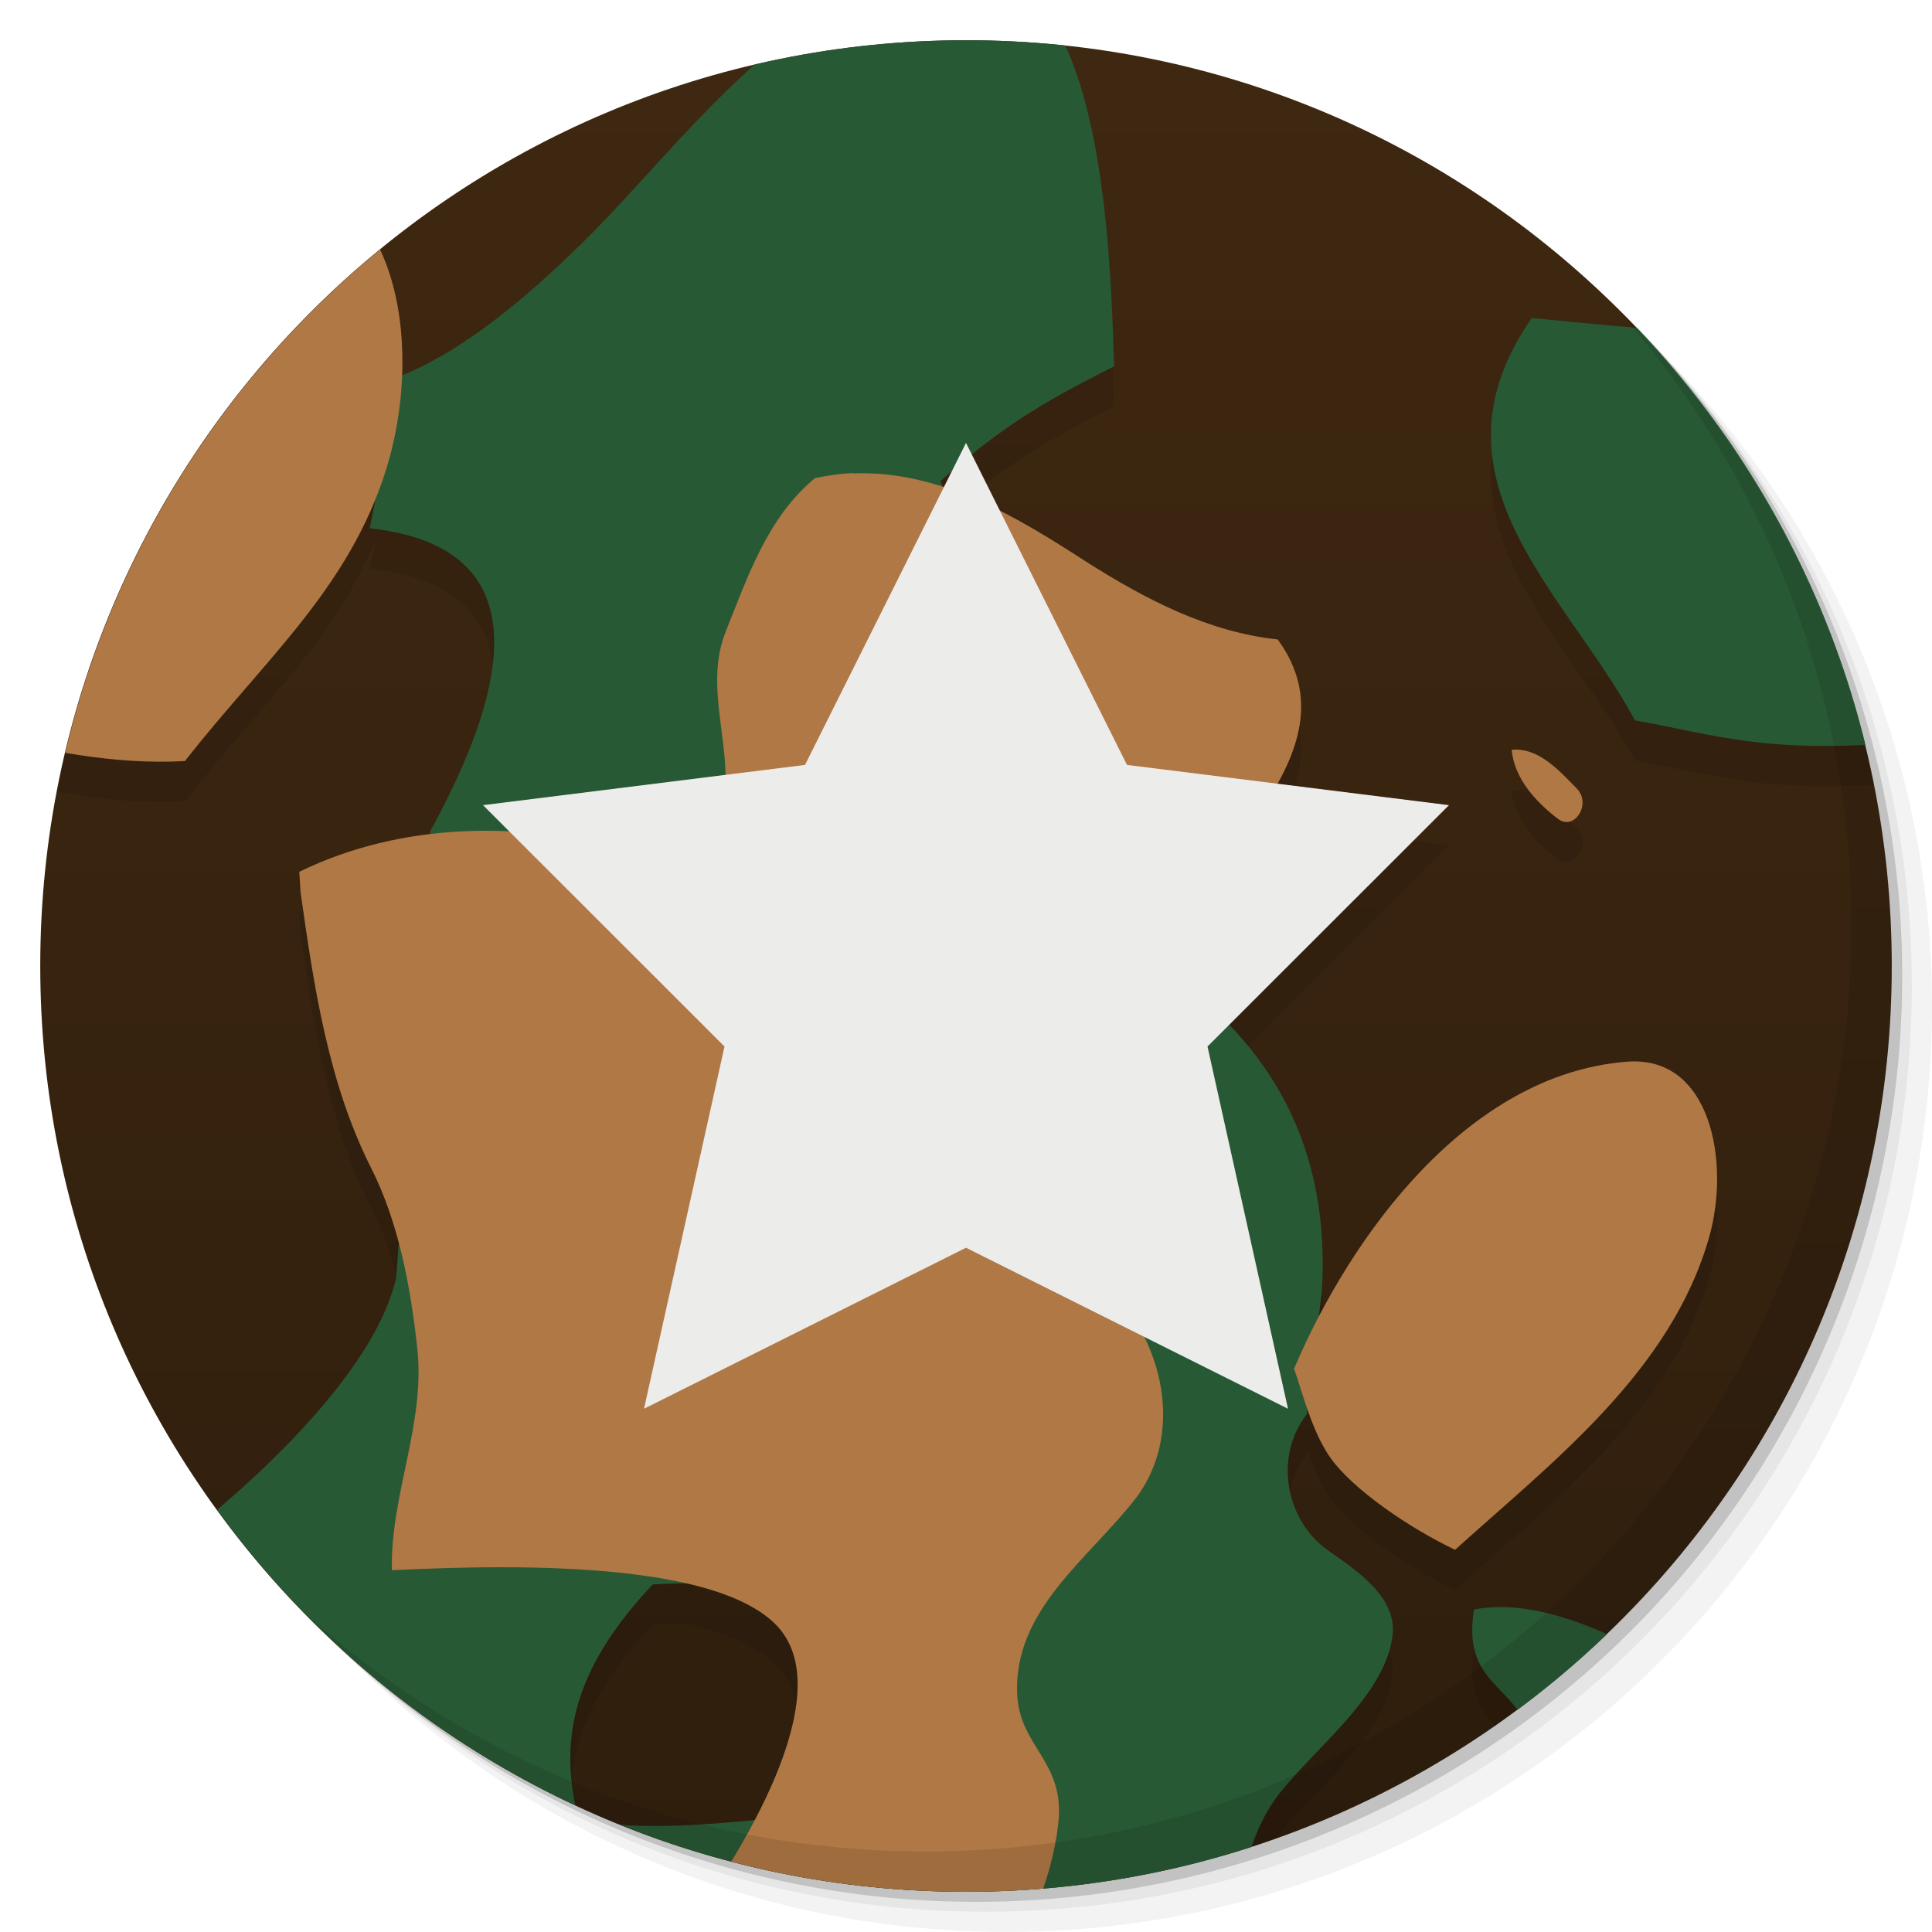 <svg viewBox="0 0 48 48"><defs><linearGradient id="linearGradient3764" x1="1" x2="47" gradientUnits="userSpaceOnUse" gradientTransform="matrix(0,-1,1,0,-1.5e-6,48)"><stop stop-color="#2f1e0d" stop-opacity="1"/><stop offset="1" stop-color="#3f2811" stop-opacity="1"/></linearGradient><clipPath id="clipPath-203504953"><g transform="translate(0,-1004.362)"><path d="m -24 13 c 0 1.105 -0.672 2 -1.5 2 -0.828 0 -1.5 -0.895 -1.5 -2 0 -1.105 0.672 -2 1.5 -2 0.828 0 1.5 0.895 1.5 2 z" transform="matrix(15.333,0,0,11.5,415,878.862)" fill="#1890d0"/></g></clipPath><clipPath id="clipPath-222368520"><g transform="translate(0,-1004.362)"><path d="m -24 13 c 0 1.105 -0.672 2 -1.5 2 -0.828 0 -1.5 -0.895 -1.5 -2 0 -1.105 0.672 -2 1.5 -2 0.828 0 1.5 0.895 1.5 2 z" transform="matrix(15.333,0,0,11.5,415,878.862)" fill="#1890d0"/></g></clipPath></defs><g><g transform="translate(0,-1004.362)"><path d="m 25 1006.36 c -12.703 0 -23 10.298 -23 23 0 6.367 2.601 12.12 6.781 16.281 4.085 3.712 9.514 5.969 15.469 5.969 12.703 0 23 -10.297 23 -23 0 -5.954 -2.256 -11.384 -5.969 -15.469 -4.165 -4.181 -9.914 -6.781 -16.281 -6.781 z m 16.281 6.781 c 3.854 4.113 6.219 9.637 6.219 15.719 0 12.703 -10.297 23 -23 23 -6.081 0 -11.606 -2.364 -15.719 -6.219 4.16 4.144 9.883 6.719 16.219 6.719 12.703 0 23 -10.297 23 -23 0 -6.335 -2.575 -12.06 -6.719 -16.219 z" opacity="0.05"/><path d="m 41.28 1013.14 c 3.712 4.085 5.969 9.514 5.969 15.469 0 12.703 -10.297 23 -23 23 -5.954 0 -11.384 -2.256 -15.469 -5.969 4.113 3.854 9.637 6.219 15.719 6.219 12.703 0 23 -10.297 23 -23 0 -6.081 -2.364 -11.606 -6.219 -15.719 z" opacity="0.1"/><path transform="matrix(15.333,0,0,11.5,415.25,879.112)" d="m -24 13 a 1.5 2 0 1 1 -3 0 1.5 2 0 1 1 3 0 z" opacity="0.2"/></g></g><g><path d="m 24 1 c 12.703 0 23 10.297 23 23 c 0 12.703 -10.297 23 -23 23 -12.703 0 -23 -10.297 -23 -23 0 -12.703 10.297 -23 23 -23 z" fill="url(#linearGradient3764)" fill-opacity="1"/></g><g/><g><g clip-path="url(#clipPath-203504953)"><g transform="translate(0,1)"><g opacity="0.1"><!-- color: #3f2811 --><g><path d="m 0 0 l 0 5.188 l 6.781 -1.438 c 0.168 -1.313 0.477 -2.707 1.219 -3.75 m 13 0 c -2.613 1.379 -4.652 4.211 -6.625 6.125 c -1.211 1.184 -2.848 2.602 -4.438 3.219 l -0.75 3.781 c 3.477 0.383 4.082 2.816 1.5 7.531 l -0.844 11.09 c -0.664 2.918 -5.145 6.559 -7.625 8.125 c -1.113 -0.32 -1.773 -0.777 -2.219 -1.313 l 0 4.03 c 0.66 -0.484 1.305 -1.07 2.156 -1.25 c 2.051 0.727 4.922 4.422 6.656 6.645 l 21.938 0 c 0.047 -1.184 0.277 -2.414 1 -3.375 c 0.91 -1.18 2.629 -2.438 2.844 -3.938 c 0.133 -0.934 -0.77 -1.574 -1.563 -2.125 c -1.063 -0.715 -1.41 -2.32 -0.563 -3.406 l 0.375 -3.063 c 0.215 -3.551 -1.238 -6.164 -4 -8.03 l -5.48 -12.09 c 1.656 -1.5 2.934 -2.148 4.316 -2.855 c -0.078 -2.711 -0.266 -7.27 -1.941 -9.125 l -4.75 0 m 12.914 0.012 c 0.398 1.227 1.398 2.754 4.625 4.223 c 0.711 -0.188 1.434 -0.305 2.156 -1 l 4.25 4.938 c -1.426 0.27 -4.109 0.035 -6.875 -0.25 c -2.781 4 0.855 6.816 2.563 10 c 1.977 0.34 3.391 0.922 7.375 0.469 l 0 -18.375 m -30.527 39.34 c 5.742 0.008 4.664 2.703 1.402 5.875 c -2.633 0.266 -3.602 0.148 -4.5 0 c -0.465 -1.883 -0.227 -3.645 1.848 -5.844 c 0.441 -0.023 0.867 -0.031 1.25 -0.031 m 19.777 0.594 c -0.211 0.004 -0.43 0.02 -0.625 0.063 c -0.332 2.102 1.359 1.781 1.598 3.813 c 0.148 1.633 -0.375 2.957 -1.125 4.188 l 10.902 0 l 0 -4 c -2.504 -0.363 -4.352 -1.191 -6.527 -2.563 c -1.043 -0.656 -2.75 -1.516 -4.223 -1.5 m 0 0" fill="#000" stroke="none" fill-rule="nonzero" fill-opacity="1"/><path d="m 0 0 l 0 3.531 c 0.262 -1.285 0.617 -2.191 0.875 -2.938 c 0.063 -0.184 0.18 -0.391 0.281 -0.594 m 38.813 0 c 0.137 0.988 0.426 1.969 0.5 2.969 c 0.168 1.867 0.902 3.215 2.625 4.03 c 1.711 0.816 3.512 2.402 4.906 3.875 l 0 -10.875 m -44.03 2.566 c -0.973 0.063 -2.344 0.586 -3.125 1.313 c -0.246 0.223 -0.543 0.359 -0.844 0.5 l 0 13.938 c 0.641 0.191 1.285 0.34 1.938 0.441 c 0.879 0.133 1.762 0.203 2.656 0.152 c 1.969 -2.516 4.074 -4.281 5 -7.25 c 0.613 -1.965 0.617 -4.617 -0.625 -6.25 c -0.992 -1.297 -2.746 -2.098 -4.188 -2.75 c -0.203 -0.086 -0.488 -0.113 -0.813 -0.094 m 17.219 9.188 c -0.313 0.016 -0.613 0.059 -0.938 0.125 c -1.176 0.969 -1.672 2.445 -2.219 3.813 c -0.664 1.652 0.516 3.469 -0.313 4.969 c -0.547 0.5 -1.383 0.652 -2.063 0.477 c -2.684 -0.734 -5.652 -0.727 -8.219 0.523 l 0.031 0.5 c 0.328 2.336 0.688 4.746 1.75 6.852 c 0.688 1.359 0.98 2.953 1.145 4.438 c 0.227 1.898 -0.672 3.695 -0.625 5.563 c 3.629 -0.184 8.06 -0.125 9.531 1.344 c 1.566 1.57 -0.543 5.285 -2.281 7.656 l 8.441 0 c 0.508 -0.879 0.805 -2.02 0.875 -2.813 c 0.113 -1.453 -0.965 -1.813 -1.031 -3.094 c -0.102 -2.105 1.777 -3.375 2.941 -4.875 c 1.289 -1.688 0.652 -4.23 -1.031 -5.566 c 0.594 -2.465 0.828 -5.063 1.625 -7.527 c 0.91 -2.785 5.02 -5.387 2.938 -8.25 c -1.723 -0.184 -3.273 -0.992 -4.719 -1.906 c -1.738 -1.125 -3.664 -2.309 -5.844 -2.219 m 16.375 6.867 c 0.066 0.719 0.609 1.305 1.156 1.719 c 0.398 0.301 0.832 -0.367 0.469 -0.75 c -0.43 -0.434 -0.945 -1.035 -1.625 -0.969 m 2.844 7.75 c -3.922 0.316 -6.824 4.277 -8.25 7.625 c 0.25 0.734 0.461 1.586 0.906 2.219 c 0.547 0.77 1.934 1.73 3.094 2.281 c 2.418 -2.184 5.371 -4.43 6.316 -7.781 c 0.516 -1.816 0.059 -4.527 -2.066 -4.344 m -38.22 16.938 c -0.727 0.008 -1.457 0.059 -2.188 0.094 l 0 4.605 l 6.25 0 c -0.109 -1.578 -0.469 -3.074 -0.906 -4.531 c -1.051 -0.133 -2.098 -0.168 -3.156 -0.156 m 0 -0.008" fill="#000" stroke="none" fill-rule="nonzero" fill-opacity="1"/><path d="m 16 35 l 2 -9 l -6 -5.996 l 8 -1 l 4 -8 l 4 8 l 8 1 l -6 5.996 l 2 9 l -8 -4 m -8 4" fill="#000" stroke="none" fill-rule="nonzero" fill-opacity="1"/></g></g></g></g></g><g><g clip-path="url(#clipPath-222368520)"><!-- color: #3f2811 --><g><path d="m 0 0 l 0 5.188 l 6.781 -1.438 c 0.168 -1.313 0.477 -2.707 1.219 -3.75 m 13 0 c -2.613 1.379 -4.652 4.211 -6.625 6.125 c -1.211 1.184 -2.848 2.602 -4.438 3.219 l -0.75 3.781 c 3.477 0.383 4.082 2.816 1.5 7.531 l -0.844 11.09 c -0.664 2.918 -5.145 6.559 -7.625 8.125 c -1.113 -0.32 -1.773 -0.777 -2.219 -1.313 l 0 4.03 c 0.66 -0.484 1.305 -1.07 2.156 -1.25 c 2.051 0.727 4.922 4.422 6.656 6.645 l 21.938 0 c 0.047 -1.184 0.277 -2.414 1 -3.375 c 0.91 -1.18 2.629 -2.438 2.844 -3.938 c 0.133 -0.934 -0.77 -1.574 -1.563 -2.125 c -1.063 -0.715 -1.41 -2.32 -0.563 -3.406 l 0.375 -3.063 c 0.215 -3.551 -1.238 -6.164 -4 -8.03 l -5.48 -12.09 c 1.656 -1.5 2.934 -2.148 4.316 -2.855 c -0.078 -2.711 -0.266 -7.27 -1.941 -9.125 l -4.75 0 m 12.914 0.012 c 0.398 1.227 1.398 2.754 4.625 4.223 c 0.711 -0.188 1.434 -0.305 2.156 -1 l 4.25 4.938 c -1.426 0.27 -4.109 0.035 -6.875 -0.25 c -2.781 4 0.855 6.816 2.563 10 c 1.977 0.34 3.391 0.922 7.375 0.469 l 0 -18.375 m -30.527 39.34 c 5.742 0.008 4.664 2.703 1.402 5.875 c -2.633 0.266 -3.602 0.148 -4.5 0 c -0.465 -1.883 -0.227 -3.645 1.848 -5.844 c 0.441 -0.023 0.867 -0.031 1.25 -0.031 m 19.777 0.594 c -0.211 0.004 -0.43 0.02 -0.625 0.063 c -0.332 2.102 1.359 1.781 1.598 3.813 c 0.148 1.633 -0.375 2.957 -1.125 4.188 l 10.902 0 l 0 -4 c -2.504 -0.363 -4.352 -1.191 -6.527 -2.563 c -1.043 -0.656 -2.75 -1.516 -4.223 -1.5 m 0 0" fill="#285935" stroke="none" fill-rule="nonzero" fill-opacity="1"/><path d="m 0 0 l 0 3.531 c 0.262 -1.285 0.617 -2.191 0.875 -2.938 c 0.063 -0.184 0.18 -0.391 0.281 -0.594 m 38.813 0 c 0.137 0.988 0.426 1.969 0.5 2.969 c 0.168 1.867 0.902 3.215 2.625 4.03 c 1.711 0.816 3.512 2.402 4.906 3.875 l 0 -10.875 m -44.03 2.566 c -0.973 0.063 -2.344 0.586 -3.125 1.313 c -0.246 0.223 -0.543 0.359 -0.844 0.5 l 0 13.938 c 0.641 0.191 1.285 0.34 1.938 0.441 c 0.879 0.133 1.762 0.203 2.656 0.152 c 1.969 -2.516 4.074 -4.281 5 -7.25 c 0.613 -1.965 0.617 -4.617 -0.625 -6.25 c -0.992 -1.297 -2.746 -2.098 -4.188 -2.75 c -0.203 -0.086 -0.488 -0.113 -0.813 -0.094 m 17.219 9.188 c -0.313 0.016 -0.613 0.059 -0.938 0.125 c -1.176 0.969 -1.672 2.445 -2.219 3.813 c -0.664 1.652 0.516 3.469 -0.313 4.969 c -0.547 0.5 -1.383 0.652 -2.063 0.477 c -2.684 -0.734 -5.652 -0.727 -8.219 0.523 l 0.031 0.5 c 0.328 2.336 0.688 4.746 1.75 6.852 c 0.688 1.359 0.98 2.953 1.145 4.438 c 0.227 1.898 -0.672 3.695 -0.625 5.563 c 3.629 -0.184 8.06 -0.125 9.531 1.344 c 1.566 1.57 -0.543 5.285 -2.281 7.656 l 8.441 0 c 0.508 -0.879 0.805 -2.02 0.875 -2.813 c 0.113 -1.453 -0.965 -1.813 -1.031 -3.094 c -0.102 -2.105 1.777 -3.375 2.941 -4.875 c 1.289 -1.688 0.652 -4.23 -1.031 -5.566 c 0.594 -2.465 0.828 -5.063 1.625 -7.527 c 0.91 -2.785 5.02 -5.387 2.938 -8.25 c -1.723 -0.184 -3.273 -0.992 -4.719 -1.906 c -1.738 -1.125 -3.664 -2.309 -5.844 -2.219 m 16.375 6.867 c 0.066 0.719 0.609 1.305 1.156 1.719 c 0.398 0.301 0.832 -0.367 0.469 -0.75 c -0.43 -0.434 -0.945 -1.035 -1.625 -0.969 m 2.844 7.75 c -3.922 0.316 -6.824 4.277 -8.25 7.625 c 0.25 0.734 0.461 1.586 0.906 2.219 c 0.547 0.77 1.934 1.73 3.094 2.281 c 2.418 -2.184 5.371 -4.43 6.316 -7.781 c 0.516 -1.816 0.059 -4.527 -2.066 -4.344 m -38.22 16.938 c -0.727 0.008 -1.457 0.059 -2.188 0.094 l 0 4.605 l 6.25 0 c -0.109 -1.578 -0.469 -3.074 -0.906 -4.531 c -1.051 -0.133 -2.098 -0.168 -3.156 -0.156 m 0 -0.008" fill="#b07845" stroke="none" fill-rule="nonzero" fill-opacity="1"/><path d="m 16 35 l 2 -9 l -6 -5.996 l 8 -1 l 4 -8 l 4 8 l 8 1 l -6 5.996 l 2 9 l -8 -4 m -8 4" fill="#ececeb" stroke="none" fill-rule="nonzero" fill-opacity="1"/></g></g></g><g><path d="m 40.03 7.531 c 3.712 4.084 5.969 9.514 5.969 15.469 0 12.703 -10.297 23 -23 23 c -5.954 0 -11.384 -2.256 -15.469 -5.969 4.178 4.291 10.01 6.969 16.469 6.969 c 12.703 0 23 -10.298 23 -23 0 -6.462 -2.677 -12.291 -6.969 -16.469 z" opacity="0.1"/></g></svg>